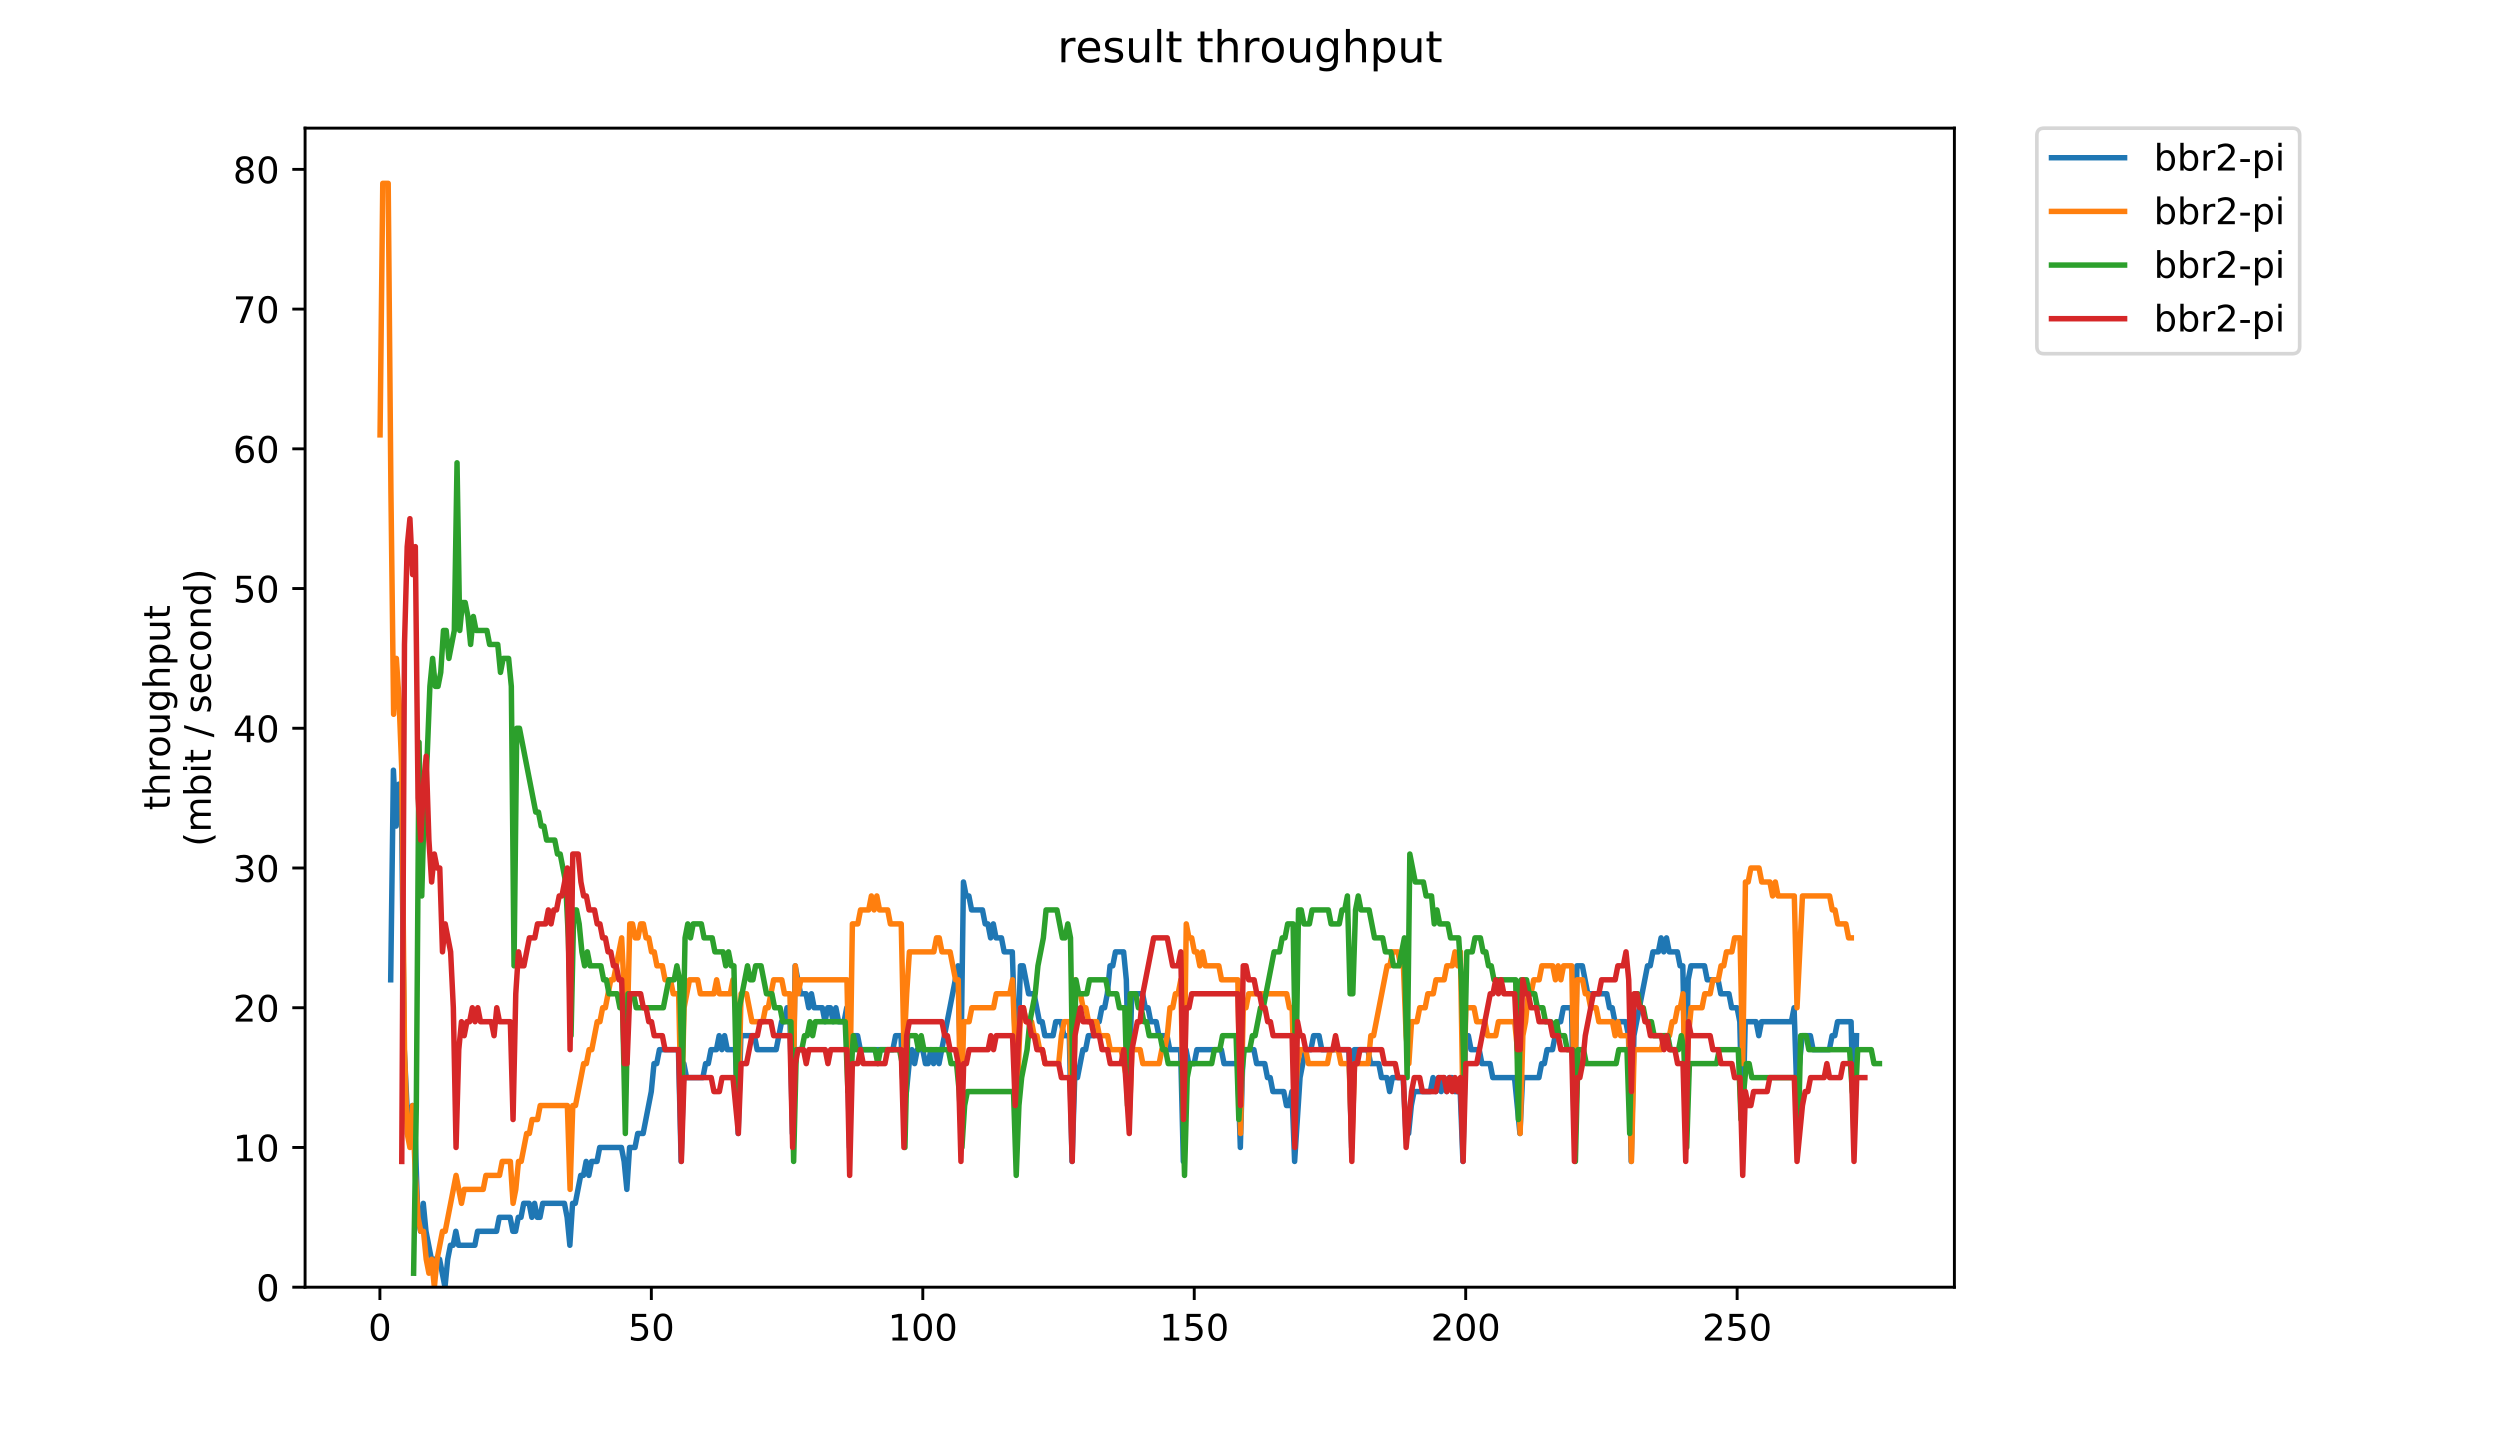 <?xml version="1.0" encoding="utf-8" standalone="no"?>
<!DOCTYPE svg PUBLIC "-//W3C//DTD SVG 1.1//EN"
  "http://www.w3.org/Graphics/SVG/1.1/DTD/svg11.dtd">
<!-- Created with matplotlib (https://matplotlib.org/) -->
<svg height="396pt" version="1.1" viewBox="0 0 684 396" width="684pt" xmlns="http://www.w3.org/2000/svg" xmlns:xlink="http://www.w3.org/1999/xlink">
 <defs>
  <style type="text/css">
*{stroke-linecap:butt;stroke-linejoin:round;}
  </style>
 </defs>
 <g id="figure_1">
  <g id="patch_1">
   <path d="M 0 396 
L 684 396 
L 684 0 
L 0 0 
z
" style="fill:#ffffff;"/>
  </g>
  <g id="axes_1">
   <g id="patch_2">
    <path d="M 83.472 352.174 
L 534.722 352.174 
L 534.722 35.062 
L 83.472 35.062 
z
" style="fill:#ffffff;"/>
   </g>
   <g id="matplotlib.axis_1">
    <g id="xtick_1">
     <g id="line2d_1">
      <defs>
       <path d="M 0 0 
L 0 3.5 
" id="mba8242e763" style="stroke:#000000;stroke-width:0.8;"/>
      </defs>
      <g>
       <use style="stroke:#000000;stroke-width:0.8;" x="103.941" xlink:href="#mba8242e763" y="352.174"/>
      </g>
     </g>
     <g id="text_1">
      <!-- 0 -->
      <defs>
       <path d="M 31.781 66.406 
Q 24.172 66.406 20.328 58.906 
Q 16.5 51.422 16.5 36.375 
Q 16.5 21.391 20.328 13.891 
Q 24.172 6.391 31.781 6.391 
Q 39.453 6.391 43.281 13.891 
Q 47.125 21.391 47.125 36.375 
Q 47.125 51.422 43.281 58.906 
Q 39.453 66.406 31.781 66.406 
z
M 31.781 74.219 
Q 44.047 74.219 50.516 64.516 
Q 56.984 54.828 56.984 36.375 
Q 56.984 17.969 50.516 8.266 
Q 44.047 -1.422 31.781 -1.422 
Q 19.531 -1.422 13.062 8.266 
Q 6.594 17.969 6.594 36.375 
Q 6.594 54.828 13.062 64.516 
Q 19.531 74.219 31.781 74.219 
z
" id="DejaVuSans-48"/>
      </defs>
      <g transform="translate(100.759 366.773)scale(0.1 -0.1)">
       <use xlink:href="#DejaVuSans-48"/>
      </g>
     </g>
    </g>
    <g id="xtick_2">
     <g id="line2d_2">
      <g>
       <use style="stroke:#000000;stroke-width:0.8;" x="178.209" xlink:href="#mba8242e763" y="352.174"/>
      </g>
     </g>
     <g id="text_2">
      <!-- 50 -->
      <defs>
       <path d="M 10.797 72.906 
L 49.516 72.906 
L 49.516 64.594 
L 19.828 64.594 
L 19.828 46.734 
Q 21.969 47.469 24.109 47.828 
Q 26.266 48.188 28.422 48.188 
Q 40.625 48.188 47.75 41.5 
Q 54.891 34.812 54.891 23.391 
Q 54.891 11.625 47.562 5.094 
Q 40.234 -1.422 26.906 -1.422 
Q 22.312 -1.422 17.547 -0.641 
Q 12.797 0.141 7.719 1.703 
L 7.719 11.625 
Q 12.109 9.234 16.797 8.062 
Q 21.484 6.891 26.703 6.891 
Q 35.156 6.891 40.078 11.328 
Q 45.016 15.766 45.016 23.391 
Q 45.016 31 40.078 35.438 
Q 35.156 39.891 26.703 39.891 
Q 22.75 39.891 18.812 39.016 
Q 14.891 38.141 10.797 36.281 
z
" id="DejaVuSans-53"/>
      </defs>
      <g transform="translate(171.846 366.773)scale(0.1 -0.1)">
       <use xlink:href="#DejaVuSans-53"/>
       <use x="63.623" xlink:href="#DejaVuSans-48"/>
      </g>
     </g>
    </g>
    <g id="xtick_3">
     <g id="line2d_3">
      <g>
       <use style="stroke:#000000;stroke-width:0.8;" x="252.477" xlink:href="#mba8242e763" y="352.174"/>
      </g>
     </g>
     <g id="text_3">
      <!-- 100 -->
      <defs>
       <path d="M 12.406 8.297 
L 28.516 8.297 
L 28.516 63.922 
L 10.984 60.406 
L 10.984 69.391 
L 28.422 72.906 
L 38.281 72.906 
L 38.281 8.297 
L 54.391 8.297 
L 54.391 0 
L 12.406 0 
z
" id="DejaVuSans-49"/>
      </defs>
      <g transform="translate(242.934 366.773)scale(0.1 -0.1)">
       <use xlink:href="#DejaVuSans-49"/>
       <use x="63.623" xlink:href="#DejaVuSans-48"/>
       <use x="127.246" xlink:href="#DejaVuSans-48"/>
      </g>
     </g>
    </g>
    <g id="xtick_4">
     <g id="line2d_4">
      <g>
       <use style="stroke:#000000;stroke-width:0.8;" x="326.746" xlink:href="#mba8242e763" y="352.174"/>
      </g>
     </g>
     <g id="text_4">
      <!-- 150 -->
      <g transform="translate(317.202 366.773)scale(0.1 -0.1)">
       <use xlink:href="#DejaVuSans-49"/>
       <use x="63.623" xlink:href="#DejaVuSans-53"/>
       <use x="127.246" xlink:href="#DejaVuSans-48"/>
      </g>
     </g>
    </g>
    <g id="xtick_5">
     <g id="line2d_5">
      <g>
       <use style="stroke:#000000;stroke-width:0.8;" x="401.014" xlink:href="#mba8242e763" y="352.174"/>
      </g>
     </g>
     <g id="text_5">
      <!-- 200 -->
      <defs>
       <path d="M 19.188 8.297 
L 53.609 8.297 
L 53.609 0 
L 7.328 0 
L 7.328 8.297 
Q 12.938 14.109 22.625 23.891 
Q 32.328 33.688 34.812 36.531 
Q 39.547 41.844 41.422 45.531 
Q 43.312 49.219 43.312 52.781 
Q 43.312 58.594 39.234 62.25 
Q 35.156 65.922 28.609 65.922 
Q 23.969 65.922 18.812 64.312 
Q 13.672 62.703 7.812 59.422 
L 7.812 69.391 
Q 13.766 71.781 18.938 73 
Q 24.125 74.219 28.422 74.219 
Q 39.75 74.219 46.484 68.547 
Q 53.219 62.891 53.219 53.422 
Q 53.219 48.922 51.531 44.891 
Q 49.859 40.875 45.406 35.406 
Q 44.188 33.984 37.641 27.219 
Q 31.109 20.453 19.188 8.297 
z
" id="DejaVuSans-50"/>
      </defs>
      <g transform="translate(391.47 366.773)scale(0.1 -0.1)">
       <use xlink:href="#DejaVuSans-50"/>
       <use x="63.623" xlink:href="#DejaVuSans-48"/>
       <use x="127.246" xlink:href="#DejaVuSans-48"/>
      </g>
     </g>
    </g>
    <g id="xtick_6">
     <g id="line2d_6">
      <g>
       <use style="stroke:#000000;stroke-width:0.8;" x="475.282" xlink:href="#mba8242e763" y="352.174"/>
      </g>
     </g>
     <g id="text_6">
      <!-- 250 -->
      <g transform="translate(465.739 366.773)scale(0.1 -0.1)">
       <use xlink:href="#DejaVuSans-50"/>
       <use x="63.623" xlink:href="#DejaVuSans-53"/>
       <use x="127.246" xlink:href="#DejaVuSans-48"/>
      </g>
     </g>
    </g>
   </g>
   <g id="matplotlib.axis_2">
    <g id="ytick_1">
     <g id="line2d_7">
      <defs>
       <path d="M 0 0 
L -3.5 0 
" id="m5d605e1acc" style="stroke:#000000;stroke-width:0.8;"/>
      </defs>
      <g>
       <use style="stroke:#000000;stroke-width:0.8;" x="83.472" xlink:href="#m5d605e1acc" y="352.174"/>
      </g>
     </g>
     <g id="text_7">
      <!-- 0 -->
      <g transform="translate(70.11 355.973)scale(0.1 -0.1)">
       <use xlink:href="#DejaVuSans-48"/>
      </g>
     </g>
    </g>
    <g id="ytick_2">
     <g id="line2d_8">
      <g>
       <use style="stroke:#000000;stroke-width:0.8;" x="83.472" xlink:href="#m5d605e1acc" y="313.945"/>
      </g>
     </g>
     <g id="text_8">
      <!-- 10 -->
      <g transform="translate(63.747 317.744)scale(0.1 -0.1)">
       <use xlink:href="#DejaVuSans-49"/>
       <use x="63.623" xlink:href="#DejaVuSans-48"/>
      </g>
     </g>
    </g>
    <g id="ytick_3">
     <g id="line2d_9">
      <g>
       <use style="stroke:#000000;stroke-width:0.8;" x="83.472" xlink:href="#m5d605e1acc" y="275.716"/>
      </g>
     </g>
     <g id="text_9">
      <!-- 20 -->
      <g transform="translate(63.747 279.515)scale(0.1 -0.1)">
       <use xlink:href="#DejaVuSans-50"/>
       <use x="63.623" xlink:href="#DejaVuSans-48"/>
      </g>
     </g>
    </g>
    <g id="ytick_4">
     <g id="line2d_10">
      <g>
       <use style="stroke:#000000;stroke-width:0.8;" x="83.472" xlink:href="#m5d605e1acc" y="237.486"/>
      </g>
     </g>
     <g id="text_10">
      <!-- 30 -->
      <defs>
       <path d="M 40.578 39.312 
Q 47.656 37.797 51.625 33 
Q 55.609 28.219 55.609 21.188 
Q 55.609 10.406 48.188 4.484 
Q 40.766 -1.422 27.094 -1.422 
Q 22.516 -1.422 17.656 -0.516 
Q 12.797 0.391 7.625 2.203 
L 7.625 11.719 
Q 11.719 9.328 16.594 8.109 
Q 21.484 6.891 26.812 6.891 
Q 36.078 6.891 40.938 10.547 
Q 45.797 14.203 45.797 21.188 
Q 45.797 27.641 41.281 31.266 
Q 36.766 34.906 28.719 34.906 
L 20.219 34.906 
L 20.219 43.016 
L 29.109 43.016 
Q 36.375 43.016 40.234 45.922 
Q 44.094 48.828 44.094 54.297 
Q 44.094 59.906 40.109 62.906 
Q 36.141 65.922 28.719 65.922 
Q 24.656 65.922 20.016 65.031 
Q 15.375 64.156 9.812 62.312 
L 9.812 71.094 
Q 15.438 72.656 20.344 73.438 
Q 25.25 74.219 29.594 74.219 
Q 40.828 74.219 47.359 69.109 
Q 53.906 64.016 53.906 55.328 
Q 53.906 49.266 50.438 45.094 
Q 46.969 40.922 40.578 39.312 
z
" id="DejaVuSans-51"/>
      </defs>
      <g transform="translate(63.747 241.286)scale(0.1 -0.1)">
       <use xlink:href="#DejaVuSans-51"/>
       <use x="63.623" xlink:href="#DejaVuSans-48"/>
      </g>
     </g>
    </g>
    <g id="ytick_5">
     <g id="line2d_11">
      <g>
       <use style="stroke:#000000;stroke-width:0.8;" x="83.472" xlink:href="#m5d605e1acc" y="199.257"/>
      </g>
     </g>
     <g id="text_11">
      <!-- 40 -->
      <defs>
       <path d="M 37.797 64.312 
L 12.891 25.391 
L 37.797 25.391 
z
M 35.203 72.906 
L 47.609 72.906 
L 47.609 25.391 
L 58.016 25.391 
L 58.016 17.188 
L 47.609 17.188 
L 47.609 0 
L 37.797 0 
L 37.797 17.188 
L 4.891 17.188 
L 4.891 26.703 
z
" id="DejaVuSans-52"/>
      </defs>
      <g transform="translate(63.747 203.056)scale(0.1 -0.1)">
       <use xlink:href="#DejaVuSans-52"/>
       <use x="63.623" xlink:href="#DejaVuSans-48"/>
      </g>
     </g>
    </g>
    <g id="ytick_6">
     <g id="line2d_12">
      <g>
       <use style="stroke:#000000;stroke-width:0.8;" x="83.472" xlink:href="#m5d605e1acc" y="161.028"/>
      </g>
     </g>
     <g id="text_12">
      <!-- 50 -->
      <g transform="translate(63.747 164.827)scale(0.1 -0.1)">
       <use xlink:href="#DejaVuSans-53"/>
       <use x="63.623" xlink:href="#DejaVuSans-48"/>
      </g>
     </g>
    </g>
    <g id="ytick_7">
     <g id="line2d_13">
      <g>
       <use style="stroke:#000000;stroke-width:0.8;" x="83.472" xlink:href="#m5d605e1acc" y="122.799"/>
      </g>
     </g>
     <g id="text_13">
      <!-- 60 -->
      <defs>
       <path d="M 33.016 40.375 
Q 26.375 40.375 22.484 35.828 
Q 18.609 31.297 18.609 23.391 
Q 18.609 15.531 22.484 10.953 
Q 26.375 6.391 33.016 6.391 
Q 39.656 6.391 43.531 10.953 
Q 47.406 15.531 47.406 23.391 
Q 47.406 31.297 43.531 35.828 
Q 39.656 40.375 33.016 40.375 
z
M 52.594 71.297 
L 52.594 62.312 
Q 48.875 64.062 45.094 64.984 
Q 41.312 65.922 37.594 65.922 
Q 27.828 65.922 22.672 59.328 
Q 17.531 52.734 16.797 39.406 
Q 19.672 43.656 24.016 45.922 
Q 28.375 48.188 33.594 48.188 
Q 44.578 48.188 50.953 41.516 
Q 57.328 34.859 57.328 23.391 
Q 57.328 12.156 50.688 5.359 
Q 44.047 -1.422 33.016 -1.422 
Q 20.359 -1.422 13.672 8.266 
Q 6.984 17.969 6.984 36.375 
Q 6.984 53.656 15.188 63.938 
Q 23.391 74.219 37.203 74.219 
Q 40.922 74.219 44.703 73.484 
Q 48.484 72.75 52.594 71.297 
z
" id="DejaVuSans-54"/>
      </defs>
      <g transform="translate(63.747 126.598)scale(0.1 -0.1)">
       <use xlink:href="#DejaVuSans-54"/>
       <use x="63.623" xlink:href="#DejaVuSans-48"/>
      </g>
     </g>
    </g>
    <g id="ytick_8">
     <g id="line2d_14">
      <g>
       <use style="stroke:#000000;stroke-width:0.8;" x="83.472" xlink:href="#m5d605e1acc" y="84.569"/>
      </g>
     </g>
     <g id="text_14">
      <!-- 70 -->
      <defs>
       <path d="M 8.203 72.906 
L 55.078 72.906 
L 55.078 68.703 
L 28.609 0 
L 18.312 0 
L 43.219 64.594 
L 8.203 64.594 
z
" id="DejaVuSans-55"/>
      </defs>
      <g transform="translate(63.747 88.369)scale(0.1 -0.1)">
       <use xlink:href="#DejaVuSans-55"/>
       <use x="63.623" xlink:href="#DejaVuSans-48"/>
      </g>
     </g>
    </g>
    <g id="ytick_9">
     <g id="line2d_15">
      <g>
       <use style="stroke:#000000;stroke-width:0.8;" x="83.472" xlink:href="#m5d605e1acc" y="46.34"/>
      </g>
     </g>
     <g id="text_15">
      <!-- 80 -->
      <defs>
       <path d="M 31.781 34.625 
Q 24.75 34.625 20.719 30.859 
Q 16.703 27.094 16.703 20.516 
Q 16.703 13.922 20.719 10.156 
Q 24.75 6.391 31.781 6.391 
Q 38.812 6.391 42.859 10.172 
Q 46.922 13.969 46.922 20.516 
Q 46.922 27.094 42.891 30.859 
Q 38.875 34.625 31.781 34.625 
z
M 21.922 38.812 
Q 15.578 40.375 12.031 44.719 
Q 8.5 49.078 8.5 55.328 
Q 8.5 64.062 14.719 69.141 
Q 20.953 74.219 31.781 74.219 
Q 42.672 74.219 48.875 69.141 
Q 55.078 64.062 55.078 55.328 
Q 55.078 49.078 51.531 44.719 
Q 48 40.375 41.703 38.812 
Q 48.828 37.156 52.797 32.312 
Q 56.781 27.484 56.781 20.516 
Q 56.781 9.906 50.312 4.234 
Q 43.844 -1.422 31.781 -1.422 
Q 19.734 -1.422 13.25 4.234 
Q 6.781 9.906 6.781 20.516 
Q 6.781 27.484 10.781 32.312 
Q 14.797 37.156 21.922 38.812 
z
M 18.312 54.391 
Q 18.312 48.734 21.844 45.562 
Q 25.391 42.391 31.781 42.391 
Q 38.141 42.391 41.719 45.562 
Q 45.312 48.734 45.312 54.391 
Q 45.312 60.062 41.719 63.234 
Q 38.141 66.406 31.781 66.406 
Q 25.391 66.406 21.844 63.234 
Q 18.312 60.062 18.312 54.391 
z
" id="DejaVuSans-56"/>
      </defs>
      <g transform="translate(63.747 50.139)scale(0.1 -0.1)">
       <use xlink:href="#DejaVuSans-56"/>
       <use x="63.623" xlink:href="#DejaVuSans-48"/>
      </g>
     </g>
    </g>
    <g id="text_16">
     <!-- throughput -->
     <defs>
      <path d="M 18.312 70.219 
L 18.312 54.688 
L 36.812 54.688 
L 36.812 47.703 
L 18.312 47.703 
L 18.312 18.016 
Q 18.312 11.328 20.141 9.422 
Q 21.969 7.516 27.594 7.516 
L 36.812 7.516 
L 36.812 0 
L 27.594 0 
Q 17.188 0 13.234 3.875 
Q 9.281 7.766 9.281 18.016 
L 9.281 47.703 
L 2.688 47.703 
L 2.688 54.688 
L 9.281 54.688 
L 9.281 70.219 
z
" id="DejaVuSans-116"/>
      <path d="M 54.891 33.016 
L 54.891 0 
L 45.906 0 
L 45.906 32.719 
Q 45.906 40.484 42.875 44.328 
Q 39.844 48.188 33.797 48.188 
Q 26.516 48.188 22.312 43.547 
Q 18.109 38.922 18.109 30.906 
L 18.109 0 
L 9.078 0 
L 9.078 75.984 
L 18.109 75.984 
L 18.109 46.188 
Q 21.344 51.125 25.703 53.562 
Q 30.078 56 35.797 56 
Q 45.219 56 50.047 50.172 
Q 54.891 44.344 54.891 33.016 
z
" id="DejaVuSans-104"/>
      <path d="M 41.109 46.297 
Q 39.594 47.172 37.812 47.578 
Q 36.031 48 33.891 48 
Q 26.266 48 22.188 43.047 
Q 18.109 38.094 18.109 28.812 
L 18.109 0 
L 9.078 0 
L 9.078 54.688 
L 18.109 54.688 
L 18.109 46.188 
Q 20.953 51.172 25.484 53.578 
Q 30.031 56 36.531 56 
Q 37.453 56 38.578 55.875 
Q 39.703 55.766 41.062 55.516 
z
" id="DejaVuSans-114"/>
      <path d="M 30.609 48.391 
Q 23.391 48.391 19.188 42.75 
Q 14.984 37.109 14.984 27.297 
Q 14.984 17.484 19.156 11.844 
Q 23.344 6.203 30.609 6.203 
Q 37.797 6.203 41.984 11.859 
Q 46.188 17.531 46.188 27.297 
Q 46.188 37.016 41.984 42.703 
Q 37.797 48.391 30.609 48.391 
z
M 30.609 56 
Q 42.328 56 49.016 48.375 
Q 55.719 40.766 55.719 27.297 
Q 55.719 13.875 49.016 6.219 
Q 42.328 -1.422 30.609 -1.422 
Q 18.844 -1.422 12.172 6.219 
Q 5.516 13.875 5.516 27.297 
Q 5.516 40.766 12.172 48.375 
Q 18.844 56 30.609 56 
z
" id="DejaVuSans-111"/>
      <path d="M 8.5 21.578 
L 8.5 54.688 
L 17.484 54.688 
L 17.484 21.922 
Q 17.484 14.156 20.5 10.266 
Q 23.531 6.391 29.594 6.391 
Q 36.859 6.391 41.078 11.031 
Q 45.312 15.672 45.312 23.688 
L 45.312 54.688 
L 54.297 54.688 
L 54.297 0 
L 45.312 0 
L 45.312 8.406 
Q 42.047 3.422 37.719 1 
Q 33.406 -1.422 27.688 -1.422 
Q 18.266 -1.422 13.375 4.438 
Q 8.5 10.297 8.5 21.578 
z
M 31.109 56 
z
" id="DejaVuSans-117"/>
      <path d="M 45.406 27.984 
Q 45.406 37.75 41.375 43.109 
Q 37.359 48.484 30.078 48.484 
Q 22.859 48.484 18.828 43.109 
Q 14.797 37.75 14.797 27.984 
Q 14.797 18.266 18.828 12.891 
Q 22.859 7.516 30.078 7.516 
Q 37.359 7.516 41.375 12.891 
Q 45.406 18.266 45.406 27.984 
z
M 54.391 6.781 
Q 54.391 -7.172 48.188 -13.984 
Q 42 -20.797 29.203 -20.797 
Q 24.469 -20.797 20.266 -20.094 
Q 16.062 -19.391 12.109 -17.922 
L 12.109 -9.188 
Q 16.062 -11.328 19.922 -12.344 
Q 23.781 -13.375 27.781 -13.375 
Q 36.625 -13.375 41.016 -8.766 
Q 45.406 -4.156 45.406 5.172 
L 45.406 9.625 
Q 42.625 4.781 38.281 2.391 
Q 33.938 0 27.875 0 
Q 17.828 0 11.672 7.656 
Q 5.516 15.328 5.516 27.984 
Q 5.516 40.672 11.672 48.328 
Q 17.828 56 27.875 56 
Q 33.938 56 38.281 53.609 
Q 42.625 51.219 45.406 46.391 
L 45.406 54.688 
L 54.391 54.688 
z
" id="DejaVuSans-103"/>
      <path d="M 18.109 8.203 
L 18.109 -20.797 
L 9.078 -20.797 
L 9.078 54.688 
L 18.109 54.688 
L 18.109 46.391 
Q 20.953 51.266 25.266 53.625 
Q 29.594 56 35.594 56 
Q 45.562 56 51.781 48.094 
Q 58.016 40.188 58.016 27.297 
Q 58.016 14.406 51.781 6.484 
Q 45.562 -1.422 35.594 -1.422 
Q 29.594 -1.422 25.266 0.953 
Q 20.953 3.328 18.109 8.203 
z
M 48.688 27.297 
Q 48.688 37.203 44.609 42.844 
Q 40.531 48.484 33.406 48.484 
Q 26.266 48.484 22.188 42.844 
Q 18.109 37.203 18.109 27.297 
Q 18.109 17.391 22.188 11.75 
Q 26.266 6.109 33.406 6.109 
Q 40.531 6.109 44.609 11.75 
Q 48.688 17.391 48.688 27.297 
z
" id="DejaVuSans-112"/>
     </defs>
     <g transform="translate(46.47 221.675)rotate(-90)scale(0.1 -0.1)">
      <use xlink:href="#DejaVuSans-116"/>
      <use x="39.209" xlink:href="#DejaVuSans-104"/>
      <use x="102.588" xlink:href="#DejaVuSans-114"/>
      <use x="143.67" xlink:href="#DejaVuSans-111"/>
      <use x="204.852" xlink:href="#DejaVuSans-117"/>
      <use x="268.23" xlink:href="#DejaVuSans-103"/>
      <use x="331.707" xlink:href="#DejaVuSans-104"/>
      <use x="395.086" xlink:href="#DejaVuSans-112"/>
      <use x="458.562" xlink:href="#DejaVuSans-117"/>
      <use x="521.941" xlink:href="#DejaVuSans-116"/>
     </g>
     <!-- (mbit / second) -->
     <defs>
      <path d="M 31 75.875 
Q 24.469 64.656 21.281 53.656 
Q 18.109 42.672 18.109 31.391 
Q 18.109 20.125 21.312 9.062 
Q 24.516 -2 31 -13.188 
L 23.188 -13.188 
Q 15.875 -1.703 12.234 9.375 
Q 8.594 20.453 8.594 31.391 
Q 8.594 42.281 12.203 53.312 
Q 15.828 64.359 23.188 75.875 
z
" id="DejaVuSans-40"/>
      <path d="M 52 44.188 
Q 55.375 50.25 60.062 53.125 
Q 64.75 56 71.094 56 
Q 79.641 56 84.281 50.016 
Q 88.922 44.047 88.922 33.016 
L 88.922 0 
L 79.891 0 
L 79.891 32.719 
Q 79.891 40.578 77.094 44.375 
Q 74.312 48.188 68.609 48.188 
Q 61.625 48.188 57.562 43.547 
Q 53.516 38.922 53.516 30.906 
L 53.516 0 
L 44.484 0 
L 44.484 32.719 
Q 44.484 40.625 41.703 44.406 
Q 38.922 48.188 33.109 48.188 
Q 26.219 48.188 22.156 43.531 
Q 18.109 38.875 18.109 30.906 
L 18.109 0 
L 9.078 0 
L 9.078 54.688 
L 18.109 54.688 
L 18.109 46.188 
Q 21.188 51.219 25.484 53.609 
Q 29.781 56 35.688 56 
Q 41.656 56 45.828 52.969 
Q 50 49.953 52 44.188 
z
" id="DejaVuSans-109"/>
      <path d="M 48.688 27.297 
Q 48.688 37.203 44.609 42.844 
Q 40.531 48.484 33.406 48.484 
Q 26.266 48.484 22.188 42.844 
Q 18.109 37.203 18.109 27.297 
Q 18.109 17.391 22.188 11.75 
Q 26.266 6.109 33.406 6.109 
Q 40.531 6.109 44.609 11.75 
Q 48.688 17.391 48.688 27.297 
z
M 18.109 46.391 
Q 20.953 51.266 25.266 53.625 
Q 29.594 56 35.594 56 
Q 45.562 56 51.781 48.094 
Q 58.016 40.188 58.016 27.297 
Q 58.016 14.406 51.781 6.484 
Q 45.562 -1.422 35.594 -1.422 
Q 29.594 -1.422 25.266 0.953 
Q 20.953 3.328 18.109 8.203 
L 18.109 0 
L 9.078 0 
L 9.078 75.984 
L 18.109 75.984 
z
" id="DejaVuSans-98"/>
      <path d="M 9.422 54.688 
L 18.406 54.688 
L 18.406 0 
L 9.422 0 
z
M 9.422 75.984 
L 18.406 75.984 
L 18.406 64.594 
L 9.422 64.594 
z
" id="DejaVuSans-105"/>
      <path id="DejaVuSans-32"/>
      <path d="M 25.391 72.906 
L 33.688 72.906 
L 8.297 -9.281 
L 0 -9.281 
z
" id="DejaVuSans-47"/>
      <path d="M 44.281 53.078 
L 44.281 44.578 
Q 40.484 46.531 36.375 47.5 
Q 32.281 48.484 27.875 48.484 
Q 21.188 48.484 17.844 46.438 
Q 14.5 44.391 14.5 40.281 
Q 14.5 37.156 16.891 35.375 
Q 19.281 33.594 26.516 31.984 
L 29.594 31.297 
Q 39.156 29.25 43.188 25.516 
Q 47.219 21.781 47.219 15.094 
Q 47.219 7.469 41.188 3.016 
Q 35.156 -1.422 24.609 -1.422 
Q 20.219 -1.422 15.453 -0.562 
Q 10.688 0.297 5.422 2 
L 5.422 11.281 
Q 10.406 8.688 15.234 7.391 
Q 20.062 6.109 24.812 6.109 
Q 31.156 6.109 34.562 8.281 
Q 37.984 10.453 37.984 14.406 
Q 37.984 18.062 35.516 20.016 
Q 33.062 21.969 24.703 23.781 
L 21.578 24.516 
Q 13.234 26.266 9.516 29.906 
Q 5.812 33.547 5.812 39.891 
Q 5.812 47.609 11.281 51.797 
Q 16.75 56 26.812 56 
Q 31.781 56 36.172 55.266 
Q 40.578 54.547 44.281 53.078 
z
" id="DejaVuSans-115"/>
      <path d="M 56.203 29.594 
L 56.203 25.203 
L 14.891 25.203 
Q 15.484 15.922 20.484 11.062 
Q 25.484 6.203 34.422 6.203 
Q 39.594 6.203 44.453 7.469 
Q 49.312 8.734 54.109 11.281 
L 54.109 2.781 
Q 49.266 0.734 44.188 -0.344 
Q 39.109 -1.422 33.891 -1.422 
Q 20.797 -1.422 13.156 6.188 
Q 5.516 13.812 5.516 26.812 
Q 5.516 40.234 12.766 48.109 
Q 20.016 56 32.328 56 
Q 43.359 56 49.781 48.891 
Q 56.203 41.797 56.203 29.594 
z
M 47.219 32.234 
Q 47.125 39.594 43.094 43.984 
Q 39.062 48.391 32.422 48.391 
Q 24.906 48.391 20.391 44.141 
Q 15.875 39.891 15.188 32.172 
z
" id="DejaVuSans-101"/>
      <path d="M 48.781 52.594 
L 48.781 44.188 
Q 44.969 46.297 41.141 47.344 
Q 37.312 48.391 33.406 48.391 
Q 24.656 48.391 19.812 42.844 
Q 14.984 37.312 14.984 27.297 
Q 14.984 17.281 19.812 11.734 
Q 24.656 6.203 33.406 6.203 
Q 37.312 6.203 41.141 7.25 
Q 44.969 8.297 48.781 10.406 
L 48.781 2.094 
Q 45.016 0.344 40.984 -0.531 
Q 36.969 -1.422 32.422 -1.422 
Q 20.062 -1.422 12.781 6.344 
Q 5.516 14.109 5.516 27.297 
Q 5.516 40.672 12.859 48.328 
Q 20.219 56 33.016 56 
Q 37.156 56 41.109 55.141 
Q 45.062 54.297 48.781 52.594 
z
" id="DejaVuSans-99"/>
      <path d="M 54.891 33.016 
L 54.891 0 
L 45.906 0 
L 45.906 32.719 
Q 45.906 40.484 42.875 44.328 
Q 39.844 48.188 33.797 48.188 
Q 26.516 48.188 22.312 43.547 
Q 18.109 38.922 18.109 30.906 
L 18.109 0 
L 9.078 0 
L 9.078 54.688 
L 18.109 54.688 
L 18.109 46.188 
Q 21.344 51.125 25.703 53.562 
Q 30.078 56 35.797 56 
Q 45.219 56 50.047 50.172 
Q 54.891 44.344 54.891 33.016 
z
" id="DejaVuSans-110"/>
      <path d="M 45.406 46.391 
L 45.406 75.984 
L 54.391 75.984 
L 54.391 0 
L 45.406 0 
L 45.406 8.203 
Q 42.578 3.328 38.25 0.953 
Q 33.938 -1.422 27.875 -1.422 
Q 17.969 -1.422 11.734 6.484 
Q 5.516 14.406 5.516 27.297 
Q 5.516 40.188 11.734 48.094 
Q 17.969 56 27.875 56 
Q 33.938 56 38.25 53.625 
Q 42.578 51.266 45.406 46.391 
z
M 14.797 27.297 
Q 14.797 17.391 18.875 11.75 
Q 22.953 6.109 30.078 6.109 
Q 37.203 6.109 41.297 11.75 
Q 45.406 17.391 45.406 27.297 
Q 45.406 37.203 41.297 42.844 
Q 37.203 48.484 30.078 48.484 
Q 22.953 48.484 18.875 42.844 
Q 14.797 37.203 14.797 27.297 
z
" id="DejaVuSans-100"/>
      <path d="M 8.016 75.875 
L 15.828 75.875 
Q 23.141 64.359 26.781 53.312 
Q 30.422 42.281 30.422 31.391 
Q 30.422 20.453 26.781 9.375 
Q 23.141 -1.703 15.828 -13.188 
L 8.016 -13.188 
Q 14.5 -2 17.703 9.062 
Q 20.906 20.125 20.906 31.391 
Q 20.906 42.672 17.703 53.656 
Q 14.5 64.656 8.016 75.875 
z
" id="DejaVuSans-41"/>
     </defs>
     <g transform="translate(57.668 231.609)rotate(-90)scale(0.1 -0.1)">
      <use xlink:href="#DejaVuSans-40"/>
      <use x="39.014" xlink:href="#DejaVuSans-109"/>
      <use x="136.426" xlink:href="#DejaVuSans-98"/>
      <use x="199.902" xlink:href="#DejaVuSans-105"/>
      <use x="227.686" xlink:href="#DejaVuSans-116"/>
      <use x="266.895" xlink:href="#DejaVuSans-32"/>
      <use x="298.682" xlink:href="#DejaVuSans-47"/>
      <use x="332.373" xlink:href="#DejaVuSans-32"/>
      <use x="364.16" xlink:href="#DejaVuSans-115"/>
      <use x="416.26" xlink:href="#DejaVuSans-101"/>
      <use x="477.783" xlink:href="#DejaVuSans-99"/>
      <use x="532.764" xlink:href="#DejaVuSans-111"/>
      <use x="593.945" xlink:href="#DejaVuSans-110"/>
      <use x="657.324" xlink:href="#DejaVuSans-100"/>
      <use x="720.801" xlink:href="#DejaVuSans-41"/>
     </g>
    </g>
   </g>
   <g id="line2d_16">
    <path clip-path="url(#pe89dd31b25)" d="M 106.894 268.07 
L 107.636 210.726 
L 108.379 226.018 
L 109.122 214.549 
L 109.864 222.195 
L 110.607 287.184 
L 111.35 302.476 
L 112.092 306.299 
L 112.835 302.476 
L 113.578 310.122 
L 114.32 333.06 
L 115.063 336.882 
L 115.806 329.237 
L 116.548 336.882 
L 118.034 344.528 
L 120.262 344.528 
L 121.747 352.174 
L 122.49 344.528 
L 123.233 340.705 
L 123.975 340.705 
L 124.718 336.882 
L 125.461 340.705 
L 129.917 340.705 
L 130.659 336.882 
L 135.858 336.882 
L 136.601 333.06 
L 139.572 333.06 
L 140.314 336.882 
L 141.057 336.882 
L 141.8 333.06 
L 142.542 333.06 
L 143.285 329.237 
L 144.77 329.237 
L 145.513 333.06 
L 146.256 329.237 
L 146.998 333.06 
L 147.741 333.06 
L 148.484 329.237 
L 154.425 329.237 
L 155.168 333.06 
L 155.911 340.705 
L 156.653 329.237 
L 157.396 329.237 
L 158.881 321.591 
L 159.624 321.591 
L 160.367 317.768 
L 161.109 321.591 
L 161.852 317.768 
L 163.338 317.768 
L 164.08 313.945 
L 170.022 313.945 
L 170.764 317.768 
L 171.507 325.414 
L 172.25 313.945 
L 173.735 313.945 
L 174.478 310.122 
L 175.963 310.122 
L 178.191 298.653 
L 178.934 291.007 
L 179.677 291.007 
L 180.419 287.184 
L 185.618 287.184 
L 186.361 317.768 
L 187.103 291.007 
L 187.846 294.83 
L 192.302 294.83 
L 193.045 291.007 
L 193.788 291.007 
L 194.53 287.184 
L 196.016 287.184 
L 196.758 283.362 
L 197.501 287.184 
L 198.244 283.362 
L 198.986 287.184 
L 201.214 287.184 
L 201.957 310.122 
L 202.7 283.362 
L 206.413 283.362 
L 207.156 287.184 
L 212.355 287.184 
L 213.84 279.539 
L 214.583 279.539 
L 215.325 275.716 
L 216.068 275.716 
L 216.811 310.122 
L 217.553 264.247 
L 219.039 271.893 
L 220.524 271.893 
L 221.267 275.716 
L 222.01 271.893 
L 222.752 275.716 
L 224.98 275.716 
L 225.723 279.539 
L 226.466 275.716 
L 227.208 275.716 
L 227.951 279.539 
L 228.694 275.716 
L 229.436 279.539 
L 230.922 279.539 
L 231.664 275.716 
L 232.407 313.945 
L 233.15 283.362 
L 234.635 283.362 
L 235.378 287.184 
L 244.29 287.184 
L 245.033 283.362 
L 246.518 283.362 
L 247.261 302.476 
L 248.003 298.653 
L 248.746 291.007 
L 249.489 287.184 
L 250.231 291.007 
L 250.974 287.184 
L 252.46 287.184 
L 253.202 291.007 
L 253.945 291.007 
L 254.688 287.184 
L 255.43 291.007 
L 256.173 287.184 
L 256.916 291.007 
L 262.114 264.247 
L 262.857 294.83 
L 263.6 241.309 
L 264.342 245.132 
L 265.085 245.132 
L 265.828 248.955 
L 268.799 248.955 
L 269.541 252.778 
L 270.284 252.778 
L 271.027 256.601 
L 271.769 252.778 
L 272.512 256.601 
L 273.997 256.601 
L 274.74 260.424 
L 276.968 260.424 
L 277.711 283.362 
L 278.453 287.184 
L 279.196 264.247 
L 279.939 264.247 
L 281.424 271.893 
L 282.91 271.893 
L 284.395 279.539 
L 285.138 279.539 
L 285.88 283.362 
L 288.108 283.362 
L 288.851 279.539 
L 290.336 279.539 
L 291.079 283.362 
L 292.564 283.362 
L 293.307 317.768 
L 294.05 294.83 
L 294.793 294.83 
L 296.278 287.184 
L 297.021 287.184 
L 297.763 283.362 
L 299.249 283.362 
L 299.991 279.539 
L 300.734 279.539 
L 301.477 275.716 
L 302.219 275.716 
L 302.962 271.893 
L 303.705 264.247 
L 304.447 264.247 
L 305.19 260.424 
L 307.418 260.424 
L 308.161 268.07 
L 308.904 298.653 
L 309.646 271.893 
L 312.617 271.893 
L 313.36 275.716 
L 314.102 275.716 
L 314.845 279.539 
L 316.33 279.539 
L 317.073 283.362 
L 319.301 283.362 
L 320.044 287.184 
L 323.014 287.184 
L 323.757 317.768 
L 324.5 287.184 
L 325.243 291.007 
L 326.728 291.007 
L 327.471 287.184 
L 334.155 287.184 
L 334.897 291.007 
L 338.611 291.007 
L 339.354 313.945 
L 340.096 287.184 
L 343.067 287.184 
L 343.81 291.007 
L 346.038 291.007 
L 346.78 294.83 
L 347.523 294.83 
L 348.266 298.653 
L 351.236 298.653 
L 351.979 302.476 
L 352.722 302.476 
L 353.465 298.653 
L 354.207 317.768 
L 355.693 294.83 
L 357.178 287.184 
L 358.663 287.184 
L 359.406 283.362 
L 360.891 283.362 
L 361.634 287.184 
L 369.061 287.184 
L 369.804 313.945 
L 370.546 287.184 
L 374.26 287.184 
L 375.002 291.007 
L 377.23 291.007 
L 377.973 294.83 
L 379.458 294.83 
L 380.201 298.653 
L 380.944 294.83 
L 383.915 294.83 
L 384.657 310.122 
L 385.4 310.122 
L 386.143 302.476 
L 386.885 298.653 
L 391.341 298.653 
L 392.084 294.83 
L 392.827 298.653 
L 393.569 294.83 
L 394.312 298.653 
L 395.055 294.83 
L 395.797 298.653 
L 396.54 294.83 
L 397.283 294.83 
L 398.026 298.653 
L 399.511 298.653 
L 400.254 317.768 
L 400.996 283.362 
L 401.739 283.362 
L 402.482 287.184 
L 404.71 287.184 
L 405.452 291.007 
L 407.68 291.007 
L 408.423 294.83 
L 414.365 294.83 
L 415.85 310.122 
L 416.593 294.83 
L 421.049 294.83 
L 421.791 291.007 
L 422.534 291.007 
L 423.277 287.184 
L 424.762 287.184 
L 426.248 279.539 
L 426.99 279.539 
L 427.733 275.716 
L 429.961 275.716 
L 430.704 310.122 
L 431.446 264.247 
L 432.932 264.247 
L 434.417 271.893 
L 439.616 271.893 
L 440.359 275.716 
L 441.101 275.716 
L 441.844 279.539 
L 444.815 279.539 
L 445.557 283.362 
L 446.3 317.768 
L 447.043 283.362 
L 450.756 264.247 
L 451.499 264.247 
L 452.241 260.424 
L 453.727 260.424 
L 454.47 256.601 
L 455.212 260.424 
L 455.955 256.601 
L 456.698 260.424 
L 458.926 260.424 
L 459.668 264.247 
L 460.411 264.247 
L 461.154 298.653 
L 461.896 268.07 
L 462.639 264.247 
L 466.352 264.247 
L 467.095 268.07 
L 470.066 268.07 
L 470.809 271.893 
L 473.037 271.893 
L 473.779 275.716 
L 475.265 275.716 
L 476.007 279.539 
L 476.75 310.122 
L 477.493 279.539 
L 480.463 279.539 
L 481.206 283.362 
L 481.949 279.539 
L 490.118 279.539 
L 490.861 275.716 
L 491.604 298.653 
L 493.089 283.362 
L 495.317 283.362 
L 496.06 287.184 
L 500.516 287.184 
L 501.259 283.362 
L 502.001 283.362 
L 502.744 279.539 
L 506.457 279.539 
L 507.2 310.122 
L 507.943 283.362 
L 507.943 283.362 
" style="fill:none;stroke:#1f77b4;stroke-linecap:square;stroke-width:1.5;"/>
   </g>
   <g id="line2d_17">
    <path clip-path="url(#pe89dd31b25)" d="M 103.984 118.976 
L 104.726 50.163 
L 106.212 50.163 
L 106.954 134.267 
L 107.697 195.434 
L 108.44 180.143 
L 109.182 191.611 
L 109.925 210.726 
L 110.668 287.184 
L 111.411 310.122 
L 112.153 313.945 
L 112.896 302.476 
L 113.639 321.591 
L 114.381 333.06 
L 115.124 336.882 
L 115.867 336.882 
L 116.609 344.528 
L 117.352 348.351 
L 118.095 344.528 
L 118.837 352.174 
L 119.58 344.528 
L 121.065 336.882 
L 121.808 336.882 
L 124.779 321.591 
L 126.264 329.237 
L 127.007 325.414 
L 132.206 325.414 
L 132.948 321.591 
L 136.662 321.591 
L 137.404 317.768 
L 139.633 317.768 
L 140.375 329.237 
L 141.118 325.414 
L 141.861 317.768 
L 142.603 317.768 
L 144.089 310.122 
L 144.831 310.122 
L 145.574 306.299 
L 147.059 306.299 
L 147.802 302.476 
L 155.229 302.476 
L 155.972 325.414 
L 156.714 302.476 
L 157.457 302.476 
L 159.685 291.007 
L 160.428 291.007 
L 161.17 287.184 
L 161.913 287.184 
L 163.398 279.539 
L 164.141 279.539 
L 164.884 275.716 
L 165.626 275.716 
L 167.112 268.07 
L 167.855 268.07 
L 170.083 256.601 
L 170.825 271.893 
L 171.568 283.362 
L 172.311 252.778 
L 173.053 252.778 
L 173.796 256.601 
L 174.539 256.601 
L 175.281 252.778 
L 176.024 252.778 
L 176.767 256.601 
L 177.509 256.601 
L 178.252 260.424 
L 178.995 260.424 
L 179.737 264.247 
L 181.223 264.247 
L 181.965 268.07 
L 183.451 268.07 
L 184.194 271.893 
L 185.679 271.893 
L 186.422 306.299 
L 187.164 275.716 
L 188.65 268.07 
L 190.878 268.07 
L 191.62 271.893 
L 195.334 271.893 
L 196.076 268.07 
L 196.819 271.893 
L 199.79 271.893 
L 200.533 268.07 
L 201.275 275.716 
L 202.018 302.476 
L 202.761 271.893 
L 204.246 271.893 
L 205.731 279.539 
L 208.702 279.539 
L 209.445 275.716 
L 210.187 275.716 
L 211.673 268.07 
L 213.901 268.07 
L 214.644 271.893 
L 216.129 271.893 
L 216.872 306.299 
L 217.614 264.247 
L 218.357 271.893 
L 219.1 268.07 
L 231.725 268.07 
L 232.468 302.476 
L 233.211 252.778 
L 234.696 252.778 
L 235.439 248.955 
L 237.667 248.955 
L 238.409 245.132 
L 239.152 248.955 
L 239.895 245.132 
L 240.638 248.955 
L 242.866 248.955 
L 243.608 252.778 
L 246.579 252.778 
L 247.322 287.184 
L 248.064 271.893 
L 248.807 260.424 
L 255.491 260.424 
L 256.234 256.601 
L 256.977 256.601 
L 257.719 260.424 
L 259.947 260.424 
L 261.433 268.07 
L 262.175 268.07 
L 262.918 310.122 
L 263.661 279.539 
L 265.146 279.539 
L 265.889 275.716 
L 271.83 275.716 
L 272.573 271.893 
L 276.286 271.893 
L 277.029 268.07 
L 277.772 287.184 
L 278.514 294.83 
L 279.257 275.716 
L 280 275.716 
L 280.742 279.539 
L 282.228 279.539 
L 282.97 283.362 
L 283.713 283.362 
L 284.456 287.184 
L 285.199 287.184 
L 285.941 291.007 
L 289.655 291.007 
L 290.397 283.362 
L 291.14 279.539 
L 292.625 279.539 
L 293.368 310.122 
L 294.111 268.07 
L 294.853 271.893 
L 295.596 271.893 
L 296.339 275.716 
L 297.081 275.716 
L 297.824 279.539 
L 300.052 279.539 
L 300.795 283.362 
L 303.023 283.362 
L 303.766 287.184 
L 306.736 287.184 
L 308.222 294.83 
L 308.964 306.299 
L 309.707 287.184 
L 311.935 287.184 
L 312.678 291.007 
L 317.134 291.007 
L 317.877 287.184 
L 318.619 287.184 
L 319.362 283.362 
L 320.105 275.716 
L 320.847 275.716 
L 321.59 271.893 
L 322.333 271.893 
L 323.075 268.07 
L 323.818 306.299 
L 324.561 252.778 
L 325.303 256.601 
L 326.046 256.601 
L 326.789 260.424 
L 327.531 260.424 
L 328.274 264.247 
L 329.017 260.424 
L 329.76 264.247 
L 333.473 264.247 
L 334.216 268.07 
L 338.672 268.07 
L 339.414 310.122 
L 340.157 275.716 
L 340.9 275.716 
L 341.642 271.893 
L 352.04 271.893 
L 352.783 275.716 
L 353.525 275.716 
L 354.268 302.476 
L 355.011 291.007 
L 355.753 287.184 
L 357.239 287.184 
L 357.982 291.007 
L 363.18 291.007 
L 363.923 287.184 
L 366.151 287.184 
L 366.894 291.007 
L 369.122 291.007 
L 369.864 313.945 
L 370.607 291.007 
L 374.321 291.007 
L 375.063 283.362 
L 375.806 283.362 
L 379.519 264.247 
L 380.262 264.247 
L 381.005 260.424 
L 382.49 260.424 
L 383.233 264.247 
L 383.975 264.247 
L 384.718 283.362 
L 385.461 291.007 
L 386.204 279.539 
L 387.689 279.539 
L 388.432 275.716 
L 389.917 275.716 
L 390.66 271.893 
L 392.145 271.893 
L 392.888 268.07 
L 395.116 268.07 
L 395.858 264.247 
L 397.344 264.247 
L 398.086 260.424 
L 398.829 264.247 
L 399.572 260.424 
L 400.314 306.299 
L 401.057 275.716 
L 403.285 275.716 
L 404.028 279.539 
L 406.256 279.539 
L 406.999 283.362 
L 409.227 283.362 
L 409.969 279.539 
L 414.425 279.539 
L 415.168 287.184 
L 415.911 310.122 
L 416.654 283.362 
L 417.396 279.539 
L 418.139 271.893 
L 418.882 271.893 
L 419.624 268.07 
L 421.11 268.07 
L 421.852 264.247 
L 424.823 264.247 
L 425.566 268.07 
L 426.308 264.247 
L 427.051 268.07 
L 427.794 264.247 
L 430.022 264.247 
L 430.765 302.476 
L 431.507 268.07 
L 432.993 268.07 
L 433.735 271.893 
L 434.478 271.893 
L 435.221 275.716 
L 436.706 275.716 
L 437.449 279.539 
L 441.162 279.539 
L 441.905 283.362 
L 442.647 279.539 
L 443.39 283.362 
L 445.618 283.362 
L 446.361 317.768 
L 447.104 287.184 
L 454.53 287.184 
L 455.273 283.362 
L 456.758 283.362 
L 457.501 279.539 
L 458.244 279.539 
L 458.987 275.716 
L 459.729 275.716 
L 460.472 271.893 
L 461.215 302.476 
L 461.957 283.362 
L 462.7 275.716 
L 465.671 275.716 
L 466.413 271.893 
L 467.899 271.893 
L 468.641 268.07 
L 470.127 268.07 
L 470.869 264.247 
L 471.612 264.247 
L 472.355 260.424 
L 473.84 260.424 
L 474.583 256.601 
L 476.068 256.601 
L 476.811 291.007 
L 477.554 241.309 
L 478.296 241.309 
L 479.039 237.486 
L 481.267 237.486 
L 482.01 241.309 
L 484.238 241.309 
L 484.98 245.132 
L 485.723 241.309 
L 486.466 245.132 
L 490.922 245.132 
L 491.665 275.716 
L 493.15 245.132 
L 500.577 245.132 
L 501.319 248.955 
L 502.062 248.955 
L 502.805 252.778 
L 505.033 252.778 
L 505.776 256.601 
L 506.518 256.601 
L 506.518 256.601 
" style="fill:none;stroke:#ff7f0e;stroke-linecap:square;stroke-width:1.5;"/>
   </g>
   <g id="line2d_18">
    <path clip-path="url(#pe89dd31b25)" d="M 113.162 348.351 
L 113.904 302.476 
L 114.647 203.08 
L 115.39 245.132 
L 116.133 218.372 
L 116.875 206.903 
L 117.618 187.788 
L 118.361 180.143 
L 119.103 187.788 
L 119.846 187.788 
L 120.589 183.965 
L 121.331 172.497 
L 122.074 172.497 
L 122.817 180.143 
L 124.302 172.497 
L 125.045 126.622 
L 125.787 172.497 
L 126.53 164.851 
L 127.273 164.851 
L 128.015 168.674 
L 128.758 176.32 
L 129.501 168.674 
L 130.244 172.497 
L 133.214 172.497 
L 133.957 176.32 
L 136.185 176.32 
L 136.928 183.965 
L 137.67 180.143 
L 139.156 180.143 
L 139.898 187.788 
L 140.641 264.247 
L 141.384 199.257 
L 142.126 199.257 
L 146.583 222.195 
L 147.325 222.195 
L 148.068 226.018 
L 148.811 226.018 
L 149.553 229.841 
L 151.781 229.841 
L 152.524 233.663 
L 153.267 233.663 
L 154.752 241.309 
L 155.495 256.601 
L 156.237 283.362 
L 156.98 248.955 
L 157.723 248.955 
L 158.465 252.778 
L 159.208 260.424 
L 159.951 264.247 
L 160.694 260.424 
L 161.436 264.247 
L 164.407 264.247 
L 165.15 268.07 
L 165.892 268.07 
L 166.635 271.893 
L 168.863 271.893 
L 169.606 275.716 
L 170.348 275.716 
L 171.091 310.122 
L 171.834 271.893 
L 173.319 271.893 
L 174.062 275.716 
L 181.489 275.716 
L 182.974 268.07 
L 184.459 268.07 
L 185.202 264.247 
L 185.945 268.07 
L 186.687 294.83 
L 187.43 256.601 
L 188.173 252.778 
L 188.916 256.601 
L 189.658 252.778 
L 191.886 252.778 
L 192.629 256.601 
L 194.857 256.601 
L 195.6 260.424 
L 197.828 260.424 
L 198.57 264.247 
L 199.313 260.424 
L 200.056 264.247 
L 200.798 264.247 
L 201.541 298.653 
L 202.284 275.716 
L 204.512 264.247 
L 205.255 268.07 
L 205.997 268.07 
L 206.74 264.247 
L 208.225 264.247 
L 209.711 271.893 
L 211.196 271.893 
L 211.939 275.716 
L 213.424 275.716 
L 214.167 279.539 
L 216.395 279.539 
L 217.138 317.768 
L 217.88 287.184 
L 219.366 287.184 
L 220.108 283.362 
L 220.851 283.362 
L 221.594 279.539 
L 222.336 283.362 
L 223.079 279.539 
L 231.248 279.539 
L 231.991 298.653 
L 232.734 294.83 
L 233.477 283.362 
L 234.219 287.184 
L 239.418 287.184 
L 240.161 291.007 
L 240.903 287.184 
L 246.102 287.184 
L 246.845 291.007 
L 247.588 313.945 
L 248.33 283.362 
L 250.558 283.362 
L 251.301 287.184 
L 252.044 283.362 
L 252.786 287.184 
L 259.47 287.184 
L 260.213 291.007 
L 261.699 291.007 
L 262.441 298.653 
L 263.184 313.945 
L 263.927 302.476 
L 264.669 298.653 
L 277.295 298.653 
L 278.038 321.591 
L 278.78 302.476 
L 279.523 294.83 
L 281.008 287.184 
L 281.751 279.539 
L 283.236 271.893 
L 283.979 264.247 
L 285.464 256.601 
L 286.207 248.955 
L 289.178 248.955 
L 290.663 256.601 
L 291.406 256.601 
L 292.149 252.778 
L 292.891 256.601 
L 293.634 302.476 
L 294.377 268.07 
L 295.119 271.893 
L 297.347 271.893 
L 298.09 268.07 
L 302.546 268.07 
L 303.289 271.893 
L 305.517 271.893 
L 306.26 275.716 
L 307.745 275.716 
L 308.488 302.476 
L 309.23 271.893 
L 310.716 271.893 
L 311.458 275.716 
L 312.201 275.716 
L 312.944 279.539 
L 313.686 279.539 
L 314.429 283.362 
L 317.4 283.362 
L 318.142 287.184 
L 318.885 287.184 
L 319.628 291.007 
L 323.341 291.007 
L 324.084 321.591 
L 324.827 294.83 
L 325.569 291.007 
L 331.511 291.007 
L 332.253 287.184 
L 333.739 287.184 
L 334.482 283.362 
L 338.195 283.362 
L 338.938 306.299 
L 339.68 294.83 
L 340.423 287.184 
L 341.908 287.184 
L 342.651 283.362 
L 343.394 283.362 
L 344.879 275.716 
L 345.622 275.716 
L 348.593 260.424 
L 350.078 260.424 
L 350.821 256.601 
L 351.563 256.601 
L 352.306 252.778 
L 353.791 252.778 
L 354.534 294.83 
L 355.277 248.955 
L 356.019 248.955 
L 356.762 252.778 
L 358.247 252.778 
L 358.99 248.955 
L 363.446 248.955 
L 364.189 252.778 
L 366.417 252.778 
L 367.16 248.955 
L 367.902 248.955 
L 368.645 245.132 
L 369.388 271.893 
L 370.13 271.893 
L 370.873 248.955 
L 371.616 245.132 
L 372.358 248.955 
L 374.586 248.955 
L 376.072 256.601 
L 378.3 256.601 
L 379.043 260.424 
L 380.528 260.424 
L 381.271 264.247 
L 382.756 264.247 
L 384.241 256.601 
L 384.984 294.83 
L 385.727 233.663 
L 387.212 241.309 
L 389.44 241.309 
L 390.183 245.132 
L 391.668 245.132 
L 392.411 252.778 
L 393.154 248.955 
L 393.896 252.778 
L 396.124 252.778 
L 396.867 256.601 
L 399.095 256.601 
L 399.838 268.07 
L 400.58 294.83 
L 401.323 260.424 
L 402.808 260.424 
L 403.551 256.601 
L 405.036 256.601 
L 405.779 260.424 
L 406.522 260.424 
L 407.265 264.247 
L 408.007 264.247 
L 408.75 268.07 
L 414.691 268.07 
L 415.434 306.299 
L 416.177 268.07 
L 417.662 268.07 
L 418.405 271.893 
L 419.89 271.893 
L 420.633 275.716 
L 422.118 275.716 
L 422.861 279.539 
L 424.346 279.539 
L 425.089 283.362 
L 425.832 279.539 
L 426.574 283.362 
L 428.06 283.362 
L 428.802 287.184 
L 430.288 287.184 
L 431.03 317.768 
L 431.773 287.184 
L 433.258 287.184 
L 434.001 291.007 
L 442.171 291.007 
L 442.913 287.184 
L 445.141 287.184 
L 445.884 310.122 
L 446.627 275.716 
L 447.369 271.893 
L 448.112 271.893 
L 448.855 275.716 
L 449.598 275.716 
L 450.34 279.539 
L 451.826 279.539 
L 452.568 283.362 
L 456.282 283.362 
L 457.024 287.184 
L 459.252 287.184 
L 459.995 283.362 
L 460.738 287.184 
L 461.48 313.945 
L 462.223 291.007 
L 469.65 291.007 
L 470.393 287.184 
L 475.591 287.184 
L 476.334 306.299 
L 477.819 291.007 
L 478.562 291.007 
L 479.305 294.83 
L 491.188 294.83 
L 491.93 313.945 
L 492.673 283.362 
L 494.159 283.362 
L 494.901 287.184 
L 506.041 287.184 
L 506.784 298.653 
L 507.527 302.476 
L 508.27 287.184 
L 511.983 287.184 
L 512.726 291.007 
L 514.211 291.007 
L 514.211 291.007 
" style="fill:none;stroke:#2ca02c;stroke-linecap:square;stroke-width:1.5;"/>
   </g>
   <g id="line2d_19">
    <path clip-path="url(#pe89dd31b25)" d="M 109.922 317.768 
L 110.665 176.32 
L 111.408 149.559 
L 112.15 141.913 
L 112.893 157.205 
L 113.636 149.559 
L 114.378 218.372 
L 115.121 229.841 
L 115.864 214.549 
L 116.606 206.903 
L 117.349 229.841 
L 118.092 241.309 
L 118.834 233.663 
L 119.577 237.486 
L 120.32 237.486 
L 121.062 260.424 
L 121.805 252.778 
L 123.291 260.424 
L 124.033 275.716 
L 124.776 313.945 
L 125.519 287.184 
L 126.261 279.539 
L 127.004 283.362 
L 127.747 279.539 
L 128.489 279.539 
L 129.232 275.716 
L 129.975 279.539 
L 130.717 275.716 
L 131.46 279.539 
L 134.431 279.539 
L 135.173 283.362 
L 135.916 275.716 
L 136.659 279.539 
L 139.63 279.539 
L 140.372 306.299 
L 141.115 271.893 
L 141.858 260.424 
L 142.6 264.247 
L 143.343 264.247 
L 144.828 256.601 
L 146.314 256.601 
L 147.056 252.778 
L 149.284 252.778 
L 150.027 248.955 
L 150.77 252.778 
L 151.512 248.955 
L 152.255 248.955 
L 152.998 245.132 
L 153.741 245.132 
L 155.226 237.486 
L 155.969 287.184 
L 156.711 233.663 
L 158.197 233.663 
L 158.939 241.309 
L 159.682 245.132 
L 160.425 245.132 
L 161.167 248.955 
L 162.653 248.955 
L 163.395 252.778 
L 164.138 252.778 
L 164.881 256.601 
L 165.623 256.601 
L 166.366 260.424 
L 167.109 260.424 
L 167.852 264.247 
L 168.594 264.247 
L 169.337 268.07 
L 170.08 268.07 
L 170.822 291.007 
L 171.565 291.007 
L 172.308 271.893 
L 175.278 271.893 
L 176.021 275.716 
L 176.764 275.716 
L 177.506 279.539 
L 178.249 279.539 
L 178.992 283.362 
L 181.22 283.362 
L 181.963 287.184 
L 185.676 287.184 
L 186.419 317.768 
L 187.161 294.83 
L 194.588 294.83 
L 195.331 298.653 
L 196.816 298.653 
L 197.559 294.83 
L 200.53 294.83 
L 202.015 310.122 
L 202.758 291.007 
L 204.243 291.007 
L 205.728 283.362 
L 207.214 283.362 
L 207.956 279.539 
L 210.927 279.539 
L 211.67 283.362 
L 216.126 283.362 
L 216.869 313.945 
L 217.611 291.007 
L 218.354 287.184 
L 219.839 287.184 
L 220.582 291.007 
L 221.325 287.184 
L 225.781 287.184 
L 226.524 291.007 
L 227.266 287.184 
L 231.722 287.184 
L 232.465 321.591 
L 233.208 291.007 
L 234.693 291.007 
L 235.436 287.184 
L 236.178 291.007 
L 242.12 291.007 
L 242.863 287.184 
L 246.576 287.184 
L 247.319 313.945 
L 248.061 283.362 
L 248.804 279.539 
L 257.716 279.539 
L 258.459 283.362 
L 259.202 283.362 
L 259.944 287.184 
L 261.43 287.184 
L 262.172 291.007 
L 262.915 317.768 
L 263.658 291.007 
L 264.4 291.007 
L 265.143 287.184 
L 270.342 287.184 
L 271.085 283.362 
L 271.827 287.184 
L 272.57 283.362 
L 277.026 283.362 
L 277.769 302.476 
L 278.511 287.184 
L 279.254 275.716 
L 279.997 275.716 
L 280.739 279.539 
L 281.482 279.539 
L 282.225 283.362 
L 282.968 283.362 
L 283.71 287.184 
L 285.196 287.184 
L 285.938 291.007 
L 289.652 291.007 
L 290.394 294.83 
L 292.622 294.83 
L 293.365 317.768 
L 294.108 283.362 
L 295.593 275.716 
L 296.336 279.539 
L 298.564 279.539 
L 299.307 283.362 
L 300.792 283.362 
L 301.535 287.184 
L 303.02 287.184 
L 303.763 291.007 
L 306.733 291.007 
L 307.476 287.184 
L 308.961 310.122 
L 309.704 287.184 
L 311.189 279.539 
L 311.932 279.539 
L 312.675 271.893 
L 315.646 256.601 
L 319.359 256.601 
L 320.844 264.247 
L 322.33 264.247 
L 323.072 260.424 
L 323.815 306.299 
L 324.558 275.716 
L 325.3 275.716 
L 326.043 271.893 
L 338.669 271.893 
L 339.411 302.476 
L 340.154 264.247 
L 340.897 264.247 
L 341.64 268.07 
L 343.125 268.07 
L 343.868 271.893 
L 344.61 271.893 
L 345.353 275.716 
L 346.096 275.716 
L 346.838 279.539 
L 347.581 279.539 
L 348.324 283.362 
L 353.522 283.362 
L 354.265 313.945 
L 355.008 279.539 
L 355.751 283.362 
L 356.493 283.362 
L 357.236 287.184 
L 364.663 287.184 
L 365.405 283.362 
L 366.148 287.184 
L 369.119 287.184 
L 369.861 317.768 
L 370.604 291.007 
L 371.347 291.007 
L 372.09 287.184 
L 378.031 287.184 
L 378.774 291.007 
L 381.744 291.007 
L 382.487 294.83 
L 383.972 294.83 
L 384.715 313.945 
L 386.201 298.653 
L 386.943 294.83 
L 388.429 294.83 
L 389.171 298.653 
L 392.885 298.653 
L 393.627 294.83 
L 395.113 294.83 
L 395.855 298.653 
L 396.598 294.83 
L 397.341 298.653 
L 398.083 294.83 
L 398.826 298.653 
L 399.569 294.83 
L 400.312 317.768 
L 401.054 291.007 
L 404.025 291.007 
L 407.738 271.893 
L 408.481 271.893 
L 409.224 268.07 
L 409.966 271.893 
L 410.709 268.07 
L 411.452 271.893 
L 414.423 271.893 
L 415.165 287.184 
L 415.908 287.184 
L 416.651 268.07 
L 417.393 271.893 
L 418.136 271.893 
L 418.879 275.716 
L 420.364 275.716 
L 421.107 279.539 
L 424.077 279.539 
L 424.82 283.362 
L 426.305 283.362 
L 427.048 287.184 
L 430.019 287.184 
L 430.762 317.768 
L 431.504 294.83 
L 432.247 294.83 
L 432.99 291.007 
L 433.732 283.362 
L 435.96 271.893 
L 437.446 271.893 
L 438.188 268.07 
L 441.902 268.07 
L 442.644 264.247 
L 444.13 264.247 
L 444.873 260.424 
L 445.615 268.07 
L 446.358 298.653 
L 447.101 271.893 
L 447.843 271.893 
L 448.586 275.716 
L 449.329 275.716 
L 450.071 279.539 
L 450.814 279.539 
L 451.557 283.362 
L 454.527 283.362 
L 455.27 287.184 
L 456.013 283.362 
L 456.755 287.184 
L 458.241 287.184 
L 458.984 291.007 
L 460.469 291.007 
L 461.212 317.768 
L 461.954 279.539 
L 462.697 283.362 
L 467.896 283.362 
L 468.638 287.184 
L 470.124 287.184 
L 470.866 291.007 
L 473.837 291.007 
L 474.58 294.83 
L 476.065 294.83 
L 476.808 321.591 
L 477.551 298.653 
L 478.293 302.476 
L 479.036 302.476 
L 479.779 298.653 
L 483.492 298.653 
L 484.235 294.83 
L 490.919 294.83 
L 491.662 317.768 
L 493.147 302.476 
L 493.89 298.653 
L 494.632 298.653 
L 495.375 294.83 
L 499.088 294.83 
L 499.831 291.007 
L 500.574 294.83 
L 503.545 294.83 
L 504.287 291.007 
L 506.515 291.007 
L 507.258 317.768 
L 508.001 294.83 
L 510.229 294.83 
L 510.229 294.83 
" style="fill:none;stroke:#d62728;stroke-linecap:square;stroke-width:1.5;"/>
   </g>
   <g id="patch_3">
    <path d="M 83.472 352.174 
L 83.472 35.062 
" style="fill:none;stroke:#000000;stroke-linecap:square;stroke-linejoin:miter;stroke-width:0.8;"/>
   </g>
   <g id="patch_4">
    <path d="M 534.722 352.174 
L 534.722 35.062 
" style="fill:none;stroke:#000000;stroke-linecap:square;stroke-linejoin:miter;stroke-width:0.8;"/>
   </g>
   <g id="patch_5">
    <path d="M 83.472 352.174 
L 534.722 352.174 
" style="fill:none;stroke:#000000;stroke-linecap:square;stroke-linejoin:miter;stroke-width:0.8;"/>
   </g>
   <g id="patch_6">
    <path d="M 83.472 35.062 
L 534.722 35.062 
" style="fill:none;stroke:#000000;stroke-linecap:square;stroke-linejoin:miter;stroke-width:0.8;"/>
   </g>
   <g id="legend_1">
    <g id="patch_7">
     <path d="M 559.285 96.775 
L 627.19 96.775 
Q 629.19 96.775 629.19 94.775 
L 629.19 37.062 
Q 629.19 35.062 627.19 35.062 
L 559.285 35.062 
Q 557.285 35.062 557.285 37.062 
L 557.285 94.775 
Q 557.285 96.775 559.285 96.775 
z
" style="fill:#ffffff;opacity:0.8;stroke:#cccccc;stroke-linejoin:miter;"/>
    </g>
    <g id="line2d_20">
     <path d="M 561.285 43.161 
L 581.285 43.161 
" style="fill:none;stroke:#1f77b4;stroke-linecap:square;stroke-width:1.5;"/>
    </g>
    <g id="line2d_21"/>
    <g id="text_17">
     <!-- bbr2-pi -->
     <defs>
      <path d="M 4.891 31.391 
L 31.203 31.391 
L 31.203 23.391 
L 4.891 23.391 
z
" id="DejaVuSans-45"/>
     </defs>
     <g transform="translate(589.285 46.661)scale(0.1 -0.1)">
      <use xlink:href="#DejaVuSans-98"/>
      <use x="63.477" xlink:href="#DejaVuSans-98"/>
      <use x="126.953" xlink:href="#DejaVuSans-114"/>
      <use x="168.066" xlink:href="#DejaVuSans-50"/>
      <use x="231.689" xlink:href="#DejaVuSans-45"/>
      <use x="267.773" xlink:href="#DejaVuSans-112"/>
      <use x="331.25" xlink:href="#DejaVuSans-105"/>
     </g>
    </g>
    <g id="line2d_22">
     <path d="M 561.285 57.839 
L 581.285 57.839 
" style="fill:none;stroke:#ff7f0e;stroke-linecap:square;stroke-width:1.5;"/>
    </g>
    <g id="line2d_23"/>
    <g id="text_18">
     <!-- bbr2-pi -->
     <g transform="translate(589.285 61.339)scale(0.1 -0.1)">
      <use xlink:href="#DejaVuSans-98"/>
      <use x="63.477" xlink:href="#DejaVuSans-98"/>
      <use x="126.953" xlink:href="#DejaVuSans-114"/>
      <use x="168.066" xlink:href="#DejaVuSans-50"/>
      <use x="231.689" xlink:href="#DejaVuSans-45"/>
      <use x="267.773" xlink:href="#DejaVuSans-112"/>
      <use x="331.25" xlink:href="#DejaVuSans-105"/>
     </g>
    </g>
    <g id="line2d_24">
     <path d="M 561.285 72.517 
L 581.285 72.517 
" style="fill:none;stroke:#2ca02c;stroke-linecap:square;stroke-width:1.5;"/>
    </g>
    <g id="line2d_25"/>
    <g id="text_19">
     <!-- bbr2-pi -->
     <g transform="translate(589.285 76.017)scale(0.1 -0.1)">
      <use xlink:href="#DejaVuSans-98"/>
      <use x="63.477" xlink:href="#DejaVuSans-98"/>
      <use x="126.953" xlink:href="#DejaVuSans-114"/>
      <use x="168.066" xlink:href="#DejaVuSans-50"/>
      <use x="231.689" xlink:href="#DejaVuSans-45"/>
      <use x="267.773" xlink:href="#DejaVuSans-112"/>
      <use x="331.25" xlink:href="#DejaVuSans-105"/>
     </g>
    </g>
    <g id="line2d_26">
     <path d="M 561.285 87.195 
L 581.285 87.195 
" style="fill:none;stroke:#d62728;stroke-linecap:square;stroke-width:1.5;"/>
    </g>
    <g id="line2d_27"/>
    <g id="text_20">
     <!-- bbr2-pi -->
     <g transform="translate(589.285 90.695)scale(0.1 -0.1)">
      <use xlink:href="#DejaVuSans-98"/>
      <use x="63.477" xlink:href="#DejaVuSans-98"/>
      <use x="126.953" xlink:href="#DejaVuSans-114"/>
      <use x="168.066" xlink:href="#DejaVuSans-50"/>
      <use x="231.689" xlink:href="#DejaVuSans-45"/>
      <use x="267.773" xlink:href="#DejaVuSans-112"/>
      <use x="331.25" xlink:href="#DejaVuSans-105"/>
     </g>
    </g>
   </g>
  </g>
  <g id="text_21">
   <!-- result throughput -->
   <defs>
    <path d="M 9.422 75.984 
L 18.406 75.984 
L 18.406 0 
L 9.422 0 
z
" id="DejaVuSans-108"/>
   </defs>
   <g transform="translate(289.321 17.038)scale(0.12 -0.12)">
    <use xlink:href="#DejaVuSans-114"/>
    <use x="41.082" xlink:href="#DejaVuSans-101"/>
    <use x="102.605" xlink:href="#DejaVuSans-115"/>
    <use x="154.705" xlink:href="#DejaVuSans-117"/>
    <use x="218.084" xlink:href="#DejaVuSans-108"/>
    <use x="245.867" xlink:href="#DejaVuSans-116"/>
    <use x="285.076" xlink:href="#DejaVuSans-32"/>
    <use x="316.863" xlink:href="#DejaVuSans-116"/>
    <use x="356.072" xlink:href="#DejaVuSans-104"/>
    <use x="419.451" xlink:href="#DejaVuSans-114"/>
    <use x="460.533" xlink:href="#DejaVuSans-111"/>
    <use x="521.715" xlink:href="#DejaVuSans-117"/>
    <use x="585.094" xlink:href="#DejaVuSans-103"/>
    <use x="648.57" xlink:href="#DejaVuSans-104"/>
    <use x="711.949" xlink:href="#DejaVuSans-112"/>
    <use x="775.426" xlink:href="#DejaVuSans-117"/>
    <use x="838.805" xlink:href="#DejaVuSans-116"/>
   </g>
  </g>
 </g>
 <defs>
  <clipPath id="pe89dd31b25">
   <rect height="317.112" width="451.25" x="83.472" y="35.062"/>
  </clipPath>
 </defs>
</svg>
